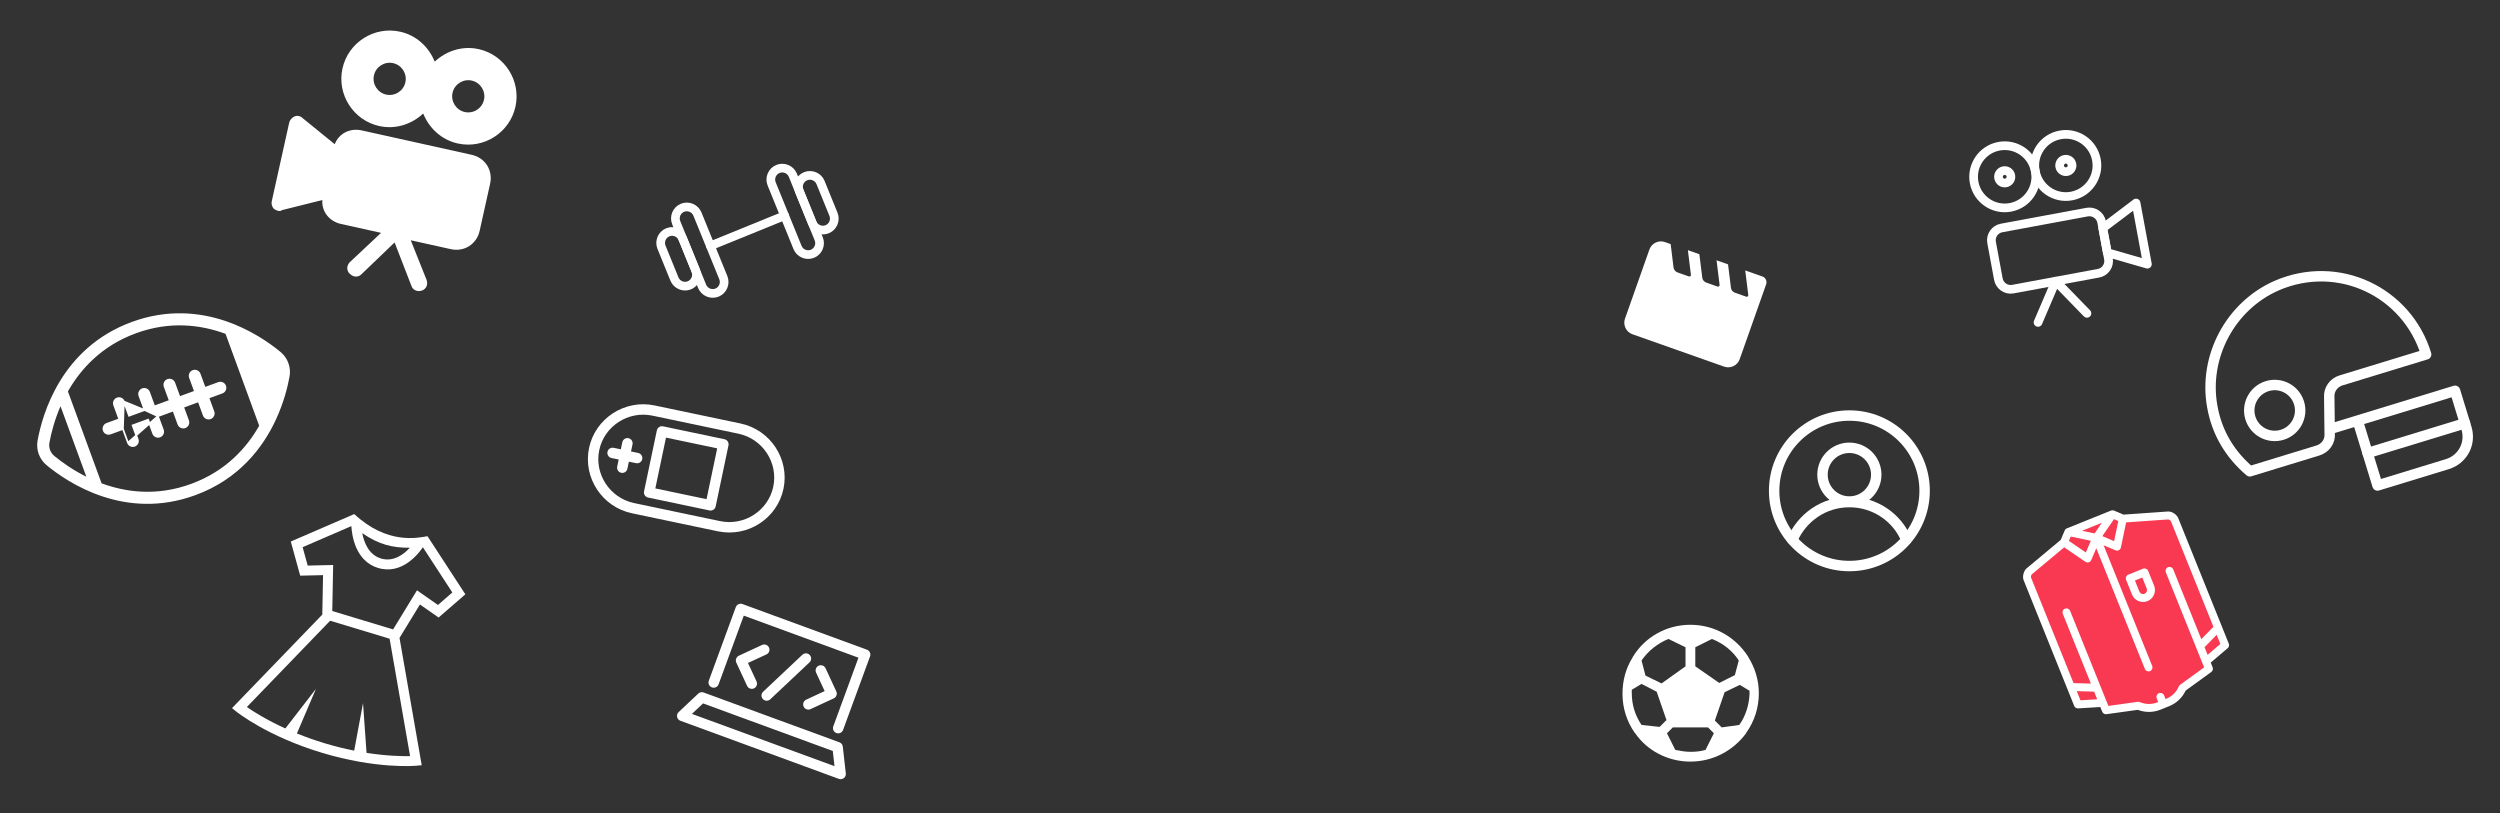 <svg width="1439" height="468" viewBox="0 0 1439 468" fill="none" xmlns="http://www.w3.org/2000/svg">
<rect x="0" y="0" width="1439" height="468" fill="#333333" stroke="none"/>
<g clip-path="url(#clip0)">
<path fill-rule="evenodd" clip-rule="evenodd" d="M1004.56 155.656L1006.31 169.848C1006.38 170.471 1005.75 170.995 1005.16 170.785L998.623 168.476C997.368 168.033 996.459 166.929 996.329 165.615L994.657 152.158L988.054 149.826L989.8 164.018C989.877 164.641 989.246 165.165 988.652 164.955L982.115 162.646C980.86 162.203 979.951 161.098 979.821 159.785L978.149 146.328L971.545 143.996L973.292 158.187C973.369 158.811 972.738 159.334 972.144 159.125L965.607 156.816C964.352 156.373 963.443 155.268 963.279 153.943L961.641 140.498L958.339 139.332C954.707 138.049 950.682 139.984 949.394 143.631L935.342 183.42C934.054 187.067 935.971 191.101 939.603 192.384L992.429 211.04C996.061 212.322 1000.09 210.388 1001.37 206.74L1016.6 163.636C1017.24 161.812 1016.28 159.796 1014.47 159.154L1004.56 155.656Z" fill="white"/>
</g>
<g clip-path="url(#clip1)">
<path d="M412.723 168.416C409.366 169.782 405.502 168.153 404.137 164.797L389.237 128.18C387.872 124.824 389.5 120.96 392.857 119.594C396.213 118.229 400.077 119.857 401.443 123.214L416.342 159.83C417.708 163.187 416.079 167.05 412.723 168.416Z" stroke="white" stroke-width="5" stroke-miterlimit="10" stroke-linecap="round" stroke-linejoin="round"/>
<path d="M396.792 164.229C393.436 165.594 389.572 163.966 388.206 160.609L380.757 142.301C379.391 138.944 381.02 135.081 384.376 133.715C387.733 132.349 391.596 133.978 392.962 137.334L400.412 155.643C401.778 158.999 400.149 162.863 396.792 164.229Z" stroke="white" stroke-width="5" stroke-miterlimit="10" stroke-linecap="round" stroke-linejoin="round"/>
<path d="M447.781 97.245C451.138 95.88 455.002 97.508 456.367 100.865L471.267 137.481C472.632 140.838 471.004 144.702 467.647 146.067C464.291 147.433 460.427 145.804 459.061 142.448L444.162 105.831C442.796 102.475 444.425 98.611 447.781 97.245Z" stroke="white" stroke-width="5" stroke-miterlimit="10" stroke-linecap="round" stroke-linejoin="round"/>
<path d="M463.712 101.433C467.068 100.067 470.932 101.696 472.298 105.053L479.747 123.361C481.113 126.717 479.484 130.581 476.128 131.947C472.771 133.313 468.908 131.684 467.542 128.327L460.092 110.019C458.727 106.663 460.355 102.799 463.712 101.433Z" stroke="white" stroke-width="5" stroke-miterlimit="10" stroke-linecap="round" stroke-linejoin="round"/>
<path d="M408.893 141.522L451.612 124.14" stroke="white" stroke-width="5" stroke-miterlimit="10" stroke-linecap="round" stroke-linejoin="round"/>
</g>
<path d="M1005.34 421.5C1009.84 415.031 1012.38 407.438 1012.38 399C1012.38 391.406 1010.13 384.375 1006.47 378.469C1006.47 378.188 1006.19 378.188 1006.19 377.906C999.156 366.938 987.063 359.625 973 359.625C958.938 359.625 946.563 366.938 939.813 378.188C939.813 378.469 939.531 378.469 939.531 378.75C935.875 384.656 933.906 391.688 933.906 399.281C933.906 407.719 936.438 415.312 940.938 421.781L941.219 422.063C947.969 431.906 959.781 438.375 973 438.375C986.219 438.375 997.75 431.906 1005.06 422.063C1005.06 421.781 1005.06 421.781 1005.34 421.5ZM1001.13 417.281L991 418.688L987.063 414.75L992.688 398.438L1001.41 394.219L1007.03 397.594C1007.03 398.156 1007.03 398.719 1007.03 399.563C1006.75 405.75 1004.78 412.219 1001.13 417.281ZM1000.84 380.156L998.594 388.594L989.594 393.094L975.813 383.531V372.562L985.375 367.781C991.844 370.312 997.188 374.531 1000.84 380.156ZM960.344 367.781L970.188 372.562V383.531L956.406 393.375L947.125 388.875L944.875 380.156C948.813 374.531 954.156 370.312 960.344 367.781ZM939.25 397.031L944.875 393.656L953.594 398.156L959.219 414.469L955.281 418.406L944.875 417.281C941.219 411.938 939.25 405.75 939.25 399C939.25 398.438 939.25 397.594 939.25 397.031ZM964.281 431.625L959.5 422.063L962.875 418.688H983.125L986.5 422.063L981.719 431.625C978.906 432.469 976.094 432.75 973 432.75C969.906 432.75 967.094 432.188 964.281 431.625Z" fill="white"/>
<path d="M1064.5 325.812C1088.42 325.812 1107.81 306.421 1107.81 282.5C1107.81 258.579 1088.42 239.188 1064.5 239.188C1040.58 239.188 1021.19 258.579 1021.19 282.5C1021.19 306.421 1040.58 325.812 1064.5 325.812Z" stroke="white" stroke-width="6" stroke-miterlimit="10" stroke-linecap="round" stroke-linejoin="round"/>
<path d="M1064.5 288.688C1073.04 288.688 1079.97 281.762 1079.97 273.219C1079.97 264.676 1073.04 257.75 1064.5 257.75C1055.96 257.75 1049.03 264.676 1049.03 273.219C1049.03 281.762 1055.96 288.688 1064.5 288.688Z" stroke="white" stroke-width="6" stroke-miterlimit="10" stroke-linecap="round" stroke-linejoin="round"/>
<path d="M1031.71 310.653C1037.27 297.969 1049.65 288.997 1064.5 288.997C1079.35 288.997 1092.03 297.969 1097.29 310.653" stroke="white" stroke-width="6" stroke-miterlimit="10" stroke-linecap="round" stroke-linejoin="round"/>
<g clip-path="url(#clip2)">
<path d="M482.456 419.123L497.982 376.786L426.335 350.511L410.809 392.848" stroke="white" stroke-width="6" stroke-miterlimit="10" stroke-linecap="round" stroke-linejoin="round"/>
<path d="M483.866 445.502L392.679 412.062L403.969 401.424L482.129 430.087L483.866 445.502Z" stroke="white" stroke-width="6" stroke-miterlimit="10" stroke-linecap="round" stroke-linejoin="round"/>
<path d="M439.903 373.961L426.55 380.148L432.738 393.501" stroke="white" stroke-width="6" stroke-miterlimit="10" stroke-linecap="round" stroke-linejoin="round"/>
<path d="M472.47 385.904L478.657 399.256L465.304 405.444" stroke="white" stroke-width="6" stroke-miterlimit="10" stroke-linecap="round" stroke-linejoin="round"/>
<path d="M463.894 379.064L441.313 400.34" stroke="white" stroke-width="6" stroke-miterlimit="10" stroke-linecap="round" stroke-linejoin="round"/>
</g>
<g clip-path="url(#clip3)">
<path d="M1157.17 119.362C1166.89 117.559 1173.31 108.22 1171.51 98.502C1169.7 88.783 1160.36 82.366 1150.65 84.168C1140.93 85.97 1134.51 95.309 1136.31 105.028C1138.11 114.746 1147.45 121.164 1157.17 119.362Z" stroke="white" stroke-width="5" stroke-miterlimit="10" stroke-linecap="round" stroke-linejoin="round"/>
<path d="M1192.37 112.836C1202.08 111.033 1208.5 101.694 1206.7 91.976C1204.9 82.257 1195.56 75.84 1185.84 77.642C1176.12 79.444 1169.7 88.783 1171.51 98.502C1173.31 108.22 1182.65 114.638 1192.37 112.836Z" stroke="white" stroke-width="5" stroke-miterlimit="10" stroke-linecap="round" stroke-linejoin="round"/>
<path d="M1207.89 157.282L1158.62 166.419C1154.75 167.136 1150.99 164.556 1150.27 160.685L1146.36 139.569C1145.64 135.698 1148.22 131.943 1152.09 131.225L1201.36 122.088C1205.23 121.371 1208.99 123.951 1209.71 127.822L1213.62 148.938C1214.34 152.81 1211.76 156.564 1207.89 157.282Z" stroke="white" stroke-width="5" stroke-miterlimit="10" stroke-linecap="round" stroke-linejoin="round"/>
<path d="M1236.04 152.061L1212.97 145.419L1210.36 131.341L1229.52 116.868L1236.04 152.061Z" stroke="white" stroke-width="5" stroke-miterlimit="10" stroke-linecap="round" stroke-linejoin="round"/>
<path d="M1173.09 185.577L1183.25 161.85L1201.25 180.356" stroke="white" stroke-width="5" stroke-miterlimit="10" stroke-linecap="round" stroke-linejoin="round"/>
<path d="M1154.56 105.284C1156.51 104.924 1157.79 103.056 1157.43 101.112C1157.07 99.168 1155.2 97.885 1153.26 98.245C1151.31 98.606 1150.03 100.474 1150.39 102.417C1150.75 104.361 1152.62 105.644 1154.56 105.284Z" stroke="white" stroke-width="5" stroke-miterlimit="10" stroke-linecap="round" stroke-linejoin="round"/>
<path d="M1189.76 98.758C1191.7 98.398 1192.98 96.53 1192.62 94.586C1192.26 92.642 1190.39 91.359 1188.45 91.719C1186.51 92.08 1185.22 93.948 1185.58 95.891C1185.94 97.835 1187.81 99.118 1189.76 98.758Z" stroke="white" stroke-width="5" stroke-miterlimit="10" stroke-linecap="round" stroke-linejoin="round"/>
</g>
<g clip-path="url(#clip4)">
<path d="M169.643 66.977C171.202 66.373 173.012 66.775 174.168 67.981L192.674 83.007C194.984 76.873 201.418 73.553 208.206 75.059L271.555 89.117C279.248 90.824 283.825 98.012 282.118 105.704L276.093 132.854C274.386 140.546 267.198 145.123 259.506 143.416L236.429 138.295L245.586 161.218C246.441 163.781 245.386 166.396 242.822 167.251C240.259 168.107 237.644 167.052 236.789 164.488L227.128 139.555L207.829 158.062C206.623 159.218 205.165 159.37 203.807 159.068C202.902 158.868 202.098 158.214 201.293 157.561C199.332 155.701 199.482 152.886 201.341 150.925L219.334 134.027L196.257 128.906C189.47 127.4 185.044 121.67 185.544 115.135L162.42 120.923C161.314 121.627 160.862 121.527 159.957 121.326C159.052 121.125 158.247 120.472 157.795 120.371C156.638 119.165 156.034 117.607 156.436 115.797L166.477 70.547C166.778 69.19 168.085 67.581 169.643 66.977Z" fill="white"/>
<path d="M230.309 18.243C239.812 20.352 246.852 27.137 250.223 35.481C256.807 29.346 266.056 26.175 275.559 28.284C290.491 31.598 299.997 46.526 296.684 61.459C293.37 76.391 278.442 85.897 263.509 82.584C254.007 80.475 246.967 73.69 243.596 65.346C237.012 71.481 227.762 74.651 218.26 72.543C203.327 69.229 193.821 54.3 197.135 39.368C200.448 24.436 215.377 14.93 230.309 18.243ZM267.526 64.484C272.503 65.588 277.479 62.42 278.584 57.442C279.689 52.465 276.52 47.489 271.542 46.384C266.565 45.279 261.589 48.448 260.484 53.426C259.38 58.403 262.548 63.379 267.526 64.484ZM222.276 54.443C227.254 55.547 232.23 52.379 233.334 47.401C234.439 42.424 231.27 37.447 226.293 36.343C221.315 35.238 216.339 38.407 215.235 43.385C214.13 48.362 217.299 53.338 222.276 54.443Z" fill="white"/>
</g>
<g clip-path="url(#clip5)">
<path d="M1251.59 299.017C1250.85 297.7 1249.5 296.84 1247.99 296.716L1221.86 298.552L1215.92 296.02L1190.5 306.251L1190.5 306.257L1187.97 312.195L1167.87 328.967C1166.87 330.102 1166.49 331.657 1166.87 333.124C1166.87 333.145 1195.93 405.367 1195.98 405.487L1210.4 404.607L1212.1 408.844L1230.76 406.259L1230.76 406.26C1234.57 407.881 1238.86 407.923 1242.69 406.378L1245.17 405.383L1245.18 405.379L1247.65 404.383C1251.49 402.839 1254.55 399.835 1256.17 396.028L1271.42 384.967L1269.71 380.729L1280.72 371.374L1251.59 299.017Z" fill="#F93951"/>
<path d="M1240.95 394.768C1242.12 394.297 1242.69 392.966 1242.22 391.796C1241.75 390.626 1240.42 390.059 1239.25 390.53C1238.08 391.001 1237.51 392.332 1237.98 393.502C1238.45 394.671 1239.79 395.238 1240.95 394.768Z" fill="#F93951"/>
<path d="M1193.91 406.318C1194.28 407.23 1195.19 407.805 1196.17 407.745L1208.95 406.966L1210.04 409.676C1210.43 410.648 1211.43 411.229 1212.47 411.085L1230.52 408.584C1234.75 410.211 1239.37 410.178 1243.6 408.476L1246.07 407.48C1246.07 407.48 1246.08 407.479 1246.08 407.478C1246.08 407.477 1246.08 407.477 1246.08 407.476L1248.56 406.481C1252.78 404.779 1256.14 401.603 1258.06 397.497L1272.81 386.794C1273.66 386.179 1273.98 385.065 1273.59 384.093L1272.5 381.382L1282.25 373.093C1283 372.457 1283.26 371.412 1282.89 370.5C1280.03 363.383 1254.67 300.384 1253.76 298.143C1253.73 298.049 1253.68 297.958 1253.63 297.869C1252.28 295.477 1249.58 294.297 1247.88 294.416L1222.3 296.214L1216.86 293.898C1216.85 293.893 1216.84 293.889 1216.83 293.884C1216.28 293.661 1215.67 293.662 1215.12 293.878C1215.12 293.879 1215.12 293.88 1215.11 293.881L1189.69 304.115C1189.07 304.363 1188.62 304.859 1188.4 305.456L1186.14 310.772L1166.46 327.192C1164.91 328.491 1163.93 331.797 1164.8 333.955C1164.81 333.976 1193.86 406.199 1193.91 406.318ZM1197.51 403.094L1195.39 397.816L1205.38 398.118L1207.15 402.499L1197.51 403.094ZM1270.7 376.915L1268.94 372.535L1275.91 365.4L1278.04 370.679L1270.7 376.915ZM1216.87 311.471L1210.1 308.591L1216.8 298.834L1219.29 299.898L1216.87 311.471ZM1191.92 308.854L1203.48 311.262L1200.61 318.016L1190.86 311.346L1191.92 308.854ZM1209.82 300.935L1205.64 307.045L1198.39 305.536L1209.82 300.935ZM1169.52 330.577L1188.16 315.034L1200.33 323.359C1200.89 323.746 1201.6 323.859 1202.25 323.667C1202.91 323.476 1203.45 322.999 1203.72 322.37L1206.62 315.557L1234.58 385.022C1235.05 386.192 1236.38 386.759 1237.55 386.288C1238.72 385.817 1239.27 384.495 1238.8 383.325L1210.84 313.869L1217.64 316.75C1217.65 316.751 1217.65 316.753 1217.65 316.754L1217.66 316.757C1217.68 316.765 1217.7 316.77 1217.72 316.778C1219.04 317.298 1220.5 316.508 1220.79 315.123C1220.79 315.122 1220.79 315.122 1220.79 315.121L1220.79 315.12C1220.79 315.113 1220.79 315.106 1220.8 315.099L1223.8 300.688L1248 298.987C1248.65 299.082 1249.24 299.457 1249.59 300.014L1274.05 360.772L1267.07 367.906L1250.9 327.732C1250.43 326.562 1249.1 325.996 1247.93 326.467C1246.76 326.938 1246.19 328.268 1246.66 329.438C1248.17 333.179 1267.63 381.515 1268.69 384.144L1254.89 394.158C1254.55 394.401 1254.29 394.73 1254.13 395.111C1252.73 398.383 1250.15 400.916 1246.85 402.243L1246.5 402.386L1245.64 400.267C1245.17 399.097 1243.84 398.53 1242.67 399.001C1241.5 399.472 1240.93 400.802 1241.41 401.973L1242.26 404.091L1241.89 404.238C1238.6 405.566 1234.98 405.53 1231.71 404.137C1231.69 404.13 1231.67 404.122 1231.66 404.115C1231.29 403.969 1230.89 403.921 1230.5 403.975L1213.59 406.324L1212.57 403.786C1212.56 403.783 1212.56 403.78 1212.56 403.778C1211.62 401.449 1192.48 353.893 1191.57 351.619C1191.09 350.448 1189.79 349.873 1188.61 350.344C1187.44 350.815 1186.88 352.146 1187.35 353.316L1203.52 393.49L1193.53 393.188L1169.06 332.432C1168.93 331.782 1169.12 331.1 1169.52 330.577Z" fill="white"/>
<path d="M1236.1 346.003C1239.6 344.592 1241.31 340.593 1239.9 337.088L1236.48 328.613C1236.01 327.442 1234.68 326.876 1233.51 327.347L1225.04 330.758C1223.87 331.229 1223.3 332.56 1223.77 333.73L1227.18 342.205C1228.59 345.71 1232.59 347.414 1236.1 346.003ZM1228.86 334.143L1233.1 332.437L1235.66 338.794C1236.13 339.962 1235.56 341.295 1234.39 341.765C1233.22 342.236 1231.89 341.668 1231.42 340.499L1228.86 334.143Z" fill="white"/>
</g>
<g clip-path="url(#clip6)">
<path fill-rule="evenodd" clip-rule="evenodd" d="M210.978 433.343L208.957 404.711L203.871 432.063C198.595 431.016 192.889 429.635 186.831 427.803C181.019 426.045 175.703 424.122 170.901 422.175L181.855 396.514L164.239 419.309C153.271 414.312 145.731 409.5 142.085 406.961L190.025 357.288L224.255 367.64L236.043 435.217C231.629 435.317 222.769 435.187 210.978 433.343ZM191.763 325.207L177.107 325.551L174.198 314.962L202.248 302.829C202.537 308.057 204.508 322.95 217.612 326.913C231.485 331.108 241.064 318.482 243.406 314.991L260.365 341.028L252.083 348.227L240.024 339.785L226.265 362.292L191.255 351.704L191.763 325.207ZM235.909 315.279C232.498 319.013 226.532 323.654 219.262 321.455C212.168 319.309 209.509 312.126 208.507 306.89C218.04 313.383 225.653 315.352 235.909 315.279ZM229.958 367.179L241.723 347.935L252.46 355.447L267.857 342.079L246.067 308.636C240.547 309.575 222.914 313.654 203.922 295.895L167.382 311.697L172.791 331.352L185.946 331.048L185.514 353.75L133.549 407.591L135.976 409.552C136.694 410.132 153.859 423.788 185.18 433.261C216.501 442.733 238.733 440.838 239.661 440.743L242.742 440.465L229.958 367.179Z" fill="white"/>
</g>
<path d="M413.861 302.892L364.372 292.502C348.818 289.237 338.746 273.922 341.991 258.469C345.235 243.016 360.615 233.045 376.169 236.31L425.658 246.7C441.212 249.966 451.283 265.281 448.039 280.733C444.795 296.186 429.415 306.158 413.861 302.892Z" stroke="white" stroke-width="6" stroke-miterlimit="10" stroke-linecap="round" stroke-linejoin="round"/>
<path d="M416.376 255.752L381.027 248.331L373.653 283.451L409.003 290.872L416.376 255.752Z" stroke="white" stroke-width="6" stroke-miterlimit="10" stroke-linecap="round" stroke-linejoin="round"/>
<path d="M358.191 269.204L361.14 255.156" stroke="white" stroke-width="6" stroke-miterlimit="10" stroke-linecap="round" stroke-linejoin="round"/>
<path d="M366.735 263.664L352.595 260.696" stroke="white" stroke-width="6" stroke-miterlimit="10" stroke-linecap="round" stroke-linejoin="round"/>
<g clip-path="url(#clip7)">
<path d="M1340.97 249.563L1340.72 228.699C1340.37 224.21 1343.25 220.264 1347.45 218.978L1396.49 203.976C1385.49 168.013 1345.95 148.953 1310.34 164.444C1283.78 176.143 1268.22 205.42 1273.38 233.976C1276.09 249.493 1283.97 261.895 1295.01 271.285L1334.24 259.283C1338.45 257.997 1341.33 254.052 1340.97 249.563Z" stroke="white" stroke-width="6" stroke-miterlimit="10" stroke-linecap="round" stroke-linejoin="round"/>
<path d="M1313.61 250.272C1321.35 247.905 1325.7 239.713 1323.34 231.974C1320.97 224.236 1312.78 219.882 1305.04 222.249C1297.3 224.617 1292.95 232.809 1295.31 240.547C1297.68 248.286 1305.87 252.64 1313.61 250.272Z" stroke="white" stroke-width="6" stroke-miterlimit="10" stroke-linecap="round" stroke-linejoin="round"/>
<path d="M1343.06 246.37L1413.12 224.938L1419.69 246.422C1422.41 255.296 1417.54 264.445 1408.67 267.16L1368.5 279.448L1357.07 242.084" stroke="white" stroke-width="6" stroke-miterlimit="10" stroke-linecap="round" stroke-linejoin="round"/>
<path d="M1362.79 260.766L1418.84 243.62" stroke="white" stroke-width="6" stroke-miterlimit="10" stroke-linecap="round" stroke-linejoin="round"/>
</g>
<g clip-path="url(#clip8)">
<path d="M153.407 237.86C157.374 229.045 159.363 220.93 160.33 215.608L160.33 215.608C160.878 212.598 159.753 209.515 157.396 207.564C157.396 207.564 157.396 207.564 157.396 207.564L153.407 237.86ZM153.407 237.86L137.691 194.951L153.407 237.86ZM27.113 267.353L27.113 267.353C39.271 277.412 71.978 299.306 112.235 284.563L112.063 284.093L112.235 284.563C137.237 275.406 150.911 257.382 158.349 241.343C162.879 231.575 165.102 222.537 166.169 216.671L166.169 216.671C167.099 211.551 165.187 206.314 161.177 202.996L161.177 202.996C149.017 192.935 116.31 171.042 76.055 185.785C35.816 200.524 24.93 238.21 22.122 253.677C21.191 258.796 23.104 264.035 27.113 267.353ZM27.956 254.74L27.956 254.74C28.923 249.414 30.905 241.297 34.876 232.478L50.596 275.397C41.856 271.194 35.079 266.246 30.892 262.783C28.534 260.832 27.409 257.748 27.956 254.74ZM110.194 278.994C90.254 286.297 72.267 283.869 58.081 278.586L38.543 225.243C45.977 212.09 58.154 198.657 78.093 191.353C98.033 184.05 116.019 186.477 130.207 191.761L149.744 245.102C142.311 258.257 130.134 271.691 110.194 278.994Z" fill="white" stroke="white"/>
<path d="M90.849 239.539L93.745 247.445C94.026 248.214 93.968 249.025 93.649 249.713C93.331 250.4 92.749 250.968 91.98 251.25C90.442 251.815 88.739 251.024 88.175 249.486L85.28 241.58L76.322 244.861L79.218 252.767C79.5 253.536 79.442 254.347 79.123 255.035C78.804 255.722 78.222 256.29 77.453 256.572C75.915 257.135 74.211 256.346 73.648 254.808L90.849 239.539ZM90.849 239.539L99.806 236.259L102.702 244.164C103.265 245.703 104.968 246.492 106.506 245.929C107.275 245.647 107.857 245.079 108.176 244.391C108.495 243.704 108.553 242.893 108.271 242.123L105.376 234.218L114.333 230.937L117.282 238.989C117.846 240.527 119.548 241.317 121.086 240.753C121.856 240.471 122.437 239.903 122.756 239.216C123.075 238.528 123.133 237.717 122.852 236.948L119.902 228.896L127.834 225.991C128.604 225.709 129.185 225.141 129.504 224.453C129.823 223.766 129.881 222.955 129.599 222.185C129.036 220.647 127.334 219.857 125.795 220.421L117.864 223.326L114.915 215.274L114.914 215.272C114.346 213.743 112.644 212.953 111.107 213.517C109.569 214.081 108.779 215.783 109.343 217.321L112.292 225.373L103.334 228.654L100.332 220.458C99.77 218.92 98.066 218.13 96.528 218.693C94.99 219.257 94.2 220.959 94.764 222.497L97.766 230.693L88.808 233.974L85.805 225.779C85.242 224.241 83.539 223.451 82.001 224.015C80.463 224.578 79.674 226.28 80.237 227.819L80.237 227.819L83.239 236.013M90.849 239.539L83.239 236.013M70.753 246.902L73.648 254.807L70.753 246.902ZM70.753 246.902L63.535 249.545C63.535 249.545 63.535 249.545 63.535 249.545C61.998 250.11 60.293 249.319 59.731 247.781C59.167 246.242 59.957 244.54 61.495 243.977L68.713 241.333L65.713 233.138C65.15 231.6 65.939 229.898 67.478 229.334C69.016 228.771 70.72 229.561 71.282 231.099L70.753 246.902ZM83.239 236.013L74.282 239.294L71.282 231.099L83.239 236.013Z" fill="white" stroke="white"/>
</g>
<defs>
<clipPath id="clip0">
<rect width="70.029" height="56.263" fill="white" transform="translate(951.736 137) rotate(19.451)"/>
</clipPath>
<clipPath id="clip1">
<rect width="105.418" height="105.418" fill="white" transform="translate(361.564 103.875) rotate(-22.142)"/>
</clipPath>
<clipPath id="clip2">
<rect width="111" height="111" fill="white" transform="translate(417.217 325) rotate(20.139)"/>
</clipPath>
<clipPath id="clip3">
<rect width="127.567" height="127.567" fill="white" transform="translate(1115.92 71.337) rotate(-10.505)"/>
</clipPath>
<clipPath id="clip4">
<rect width="148.321" height="148.321" fill="white" transform="matrix(-0.976 -0.217 -0.217 0.976 317.288 32.796)"/>
</clipPath>
<clipPath id="clip5">
<rect width="116.942" height="116.942" fill="white" transform="translate(1148.17 320.831) rotate(-21.927)"/>
</clipPath>
<clipPath id="clip6">
<rect width="136.841" height="136.841" fill="white" transform="translate(159.461 282.52) rotate(16.827)"/>
</clipPath>
<clipPath id="clip7">
<rect width="156.293" height="156.293" fill="white" transform="translate(1243 169.721) rotate(-17.01)"/>
</clipPath>
<clipPath id="clip8">
<rect width="165.6" height="165.6" fill="white" transform="translate(-14.761 274.647) rotate(-65.116)"/>
</clipPath>
</defs>
</svg>
